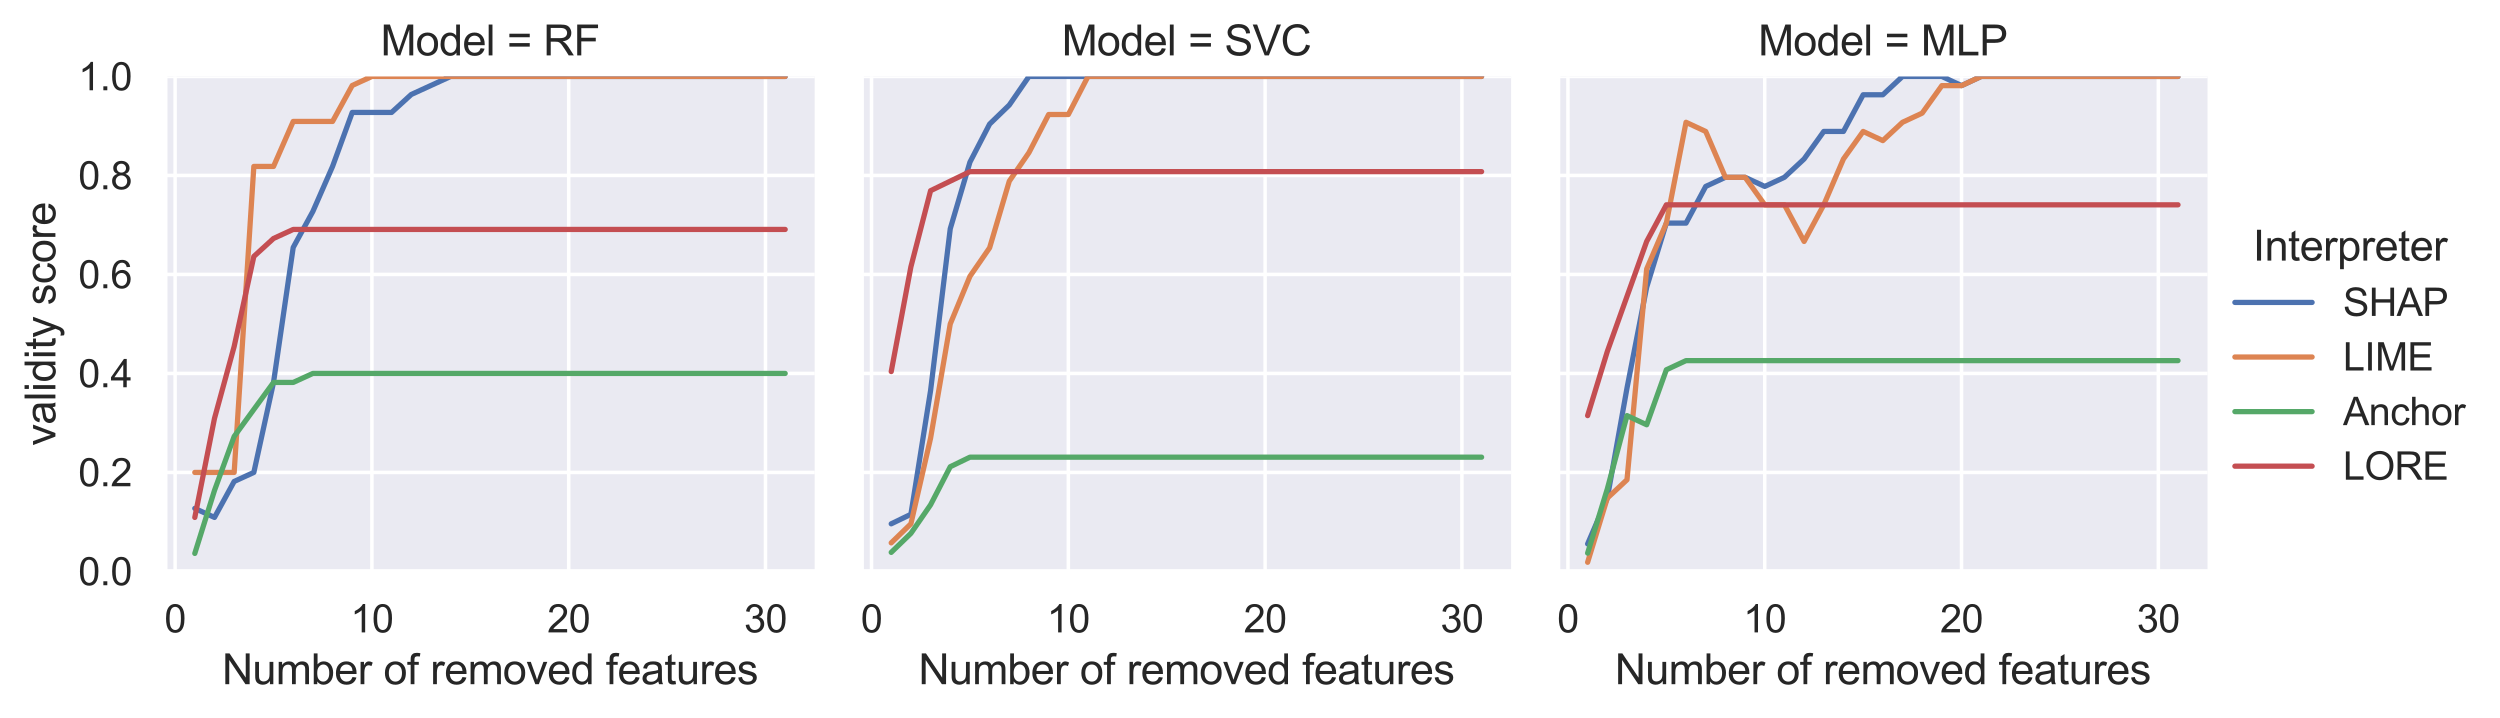 <?xml version="1.0" encoding="utf-8" standalone="no"?>
<!DOCTYPE svg PUBLIC "-//W3C//DTD SVG 1.1//EN"
  "http://www.w3.org/Graphics/SVG/1.1/DTD/svg11.dtd">
<svg xmlns:xlink="http://www.w3.org/1999/xlink" width="712.475pt" height="204.584pt" viewBox="0 0 712.475 204.584" xmlns="http://www.w3.org/2000/svg" version="1.1">
 <defs>
  <style type="text/css">*{stroke-linejoin: round; stroke-linecap: butt}</style>
 </defs>
 <g id="figure_1">
  <g id="patch_1">
   <path d="M 0 204.584 
L 712.475 204.584 
L 712.475 0 
L 0 0 
z
" style="fill: #ffffff"/>
  </g>
  <g id="axes_1">
   <g id="patch_2">
    <path d="M 47.105 162.849 
L 232.178 162.849 
L 232.178 21.789 
L 47.105 21.789 
z
" style="fill: #eaeaf2"/>
   </g>
   <g id="matplotlib.axis_1">
    <g id="xtick_1">
     <g id="line2d_1">
      <path d="M 49.909 162.849 
L 49.909 21.789 
" clip-path="url(#p0083d4c8ab)" style="fill: none; stroke: #ffffff; stroke-linecap: round"/>
     </g>
     <g id="text_1">
      <!-- 0 -->
      <g style="fill: #262626" transform="translate(46.851 180.223) scale(0.11 -0.11)">
       <defs>
        <path id="ArialMT-30" d="M 266 2259 
Q 266 3072 433 3567 
Q 600 4063 929 4331 
Q 1259 4600 1759 4600 
Q 2128 4600 2406 4451 
Q 2684 4303 2865 4023 
Q 3047 3744 3150 3342 
Q 3253 2941 3253 2259 
Q 3253 1453 3087 958 
Q 2922 463 2592 192 
Q 2263 -78 1759 -78 
Q 1097 -78 719 397 
Q 266 969 266 2259 
z
M 844 2259 
Q 844 1131 1108 757 
Q 1372 384 1759 384 
Q 2147 384 2411 759 
Q 2675 1134 2675 2259 
Q 2675 3391 2411 3762 
Q 2147 4134 1753 4134 
Q 1366 4134 1134 3806 
Q 844 3388 844 2259 
z
" transform="scale(0.016)"/>
       </defs>
       <use xlink:href="#ArialMT-30"/>
      </g>
     </g>
    </g>
    <g id="xtick_2">
     <g id="line2d_2">
      <path d="M 105.992 162.849 
L 105.992 21.789 
" clip-path="url(#p0083d4c8ab)" style="fill: none; stroke: #ffffff; stroke-linecap: round"/>
     </g>
     <g id="text_2">
      <!-- 10 -->
      <g style="fill: #262626" transform="translate(99.875 180.223) scale(0.11 -0.11)">
       <defs>
        <path id="ArialMT-31" d="M 2384 0 
L 1822 0 
L 1822 3584 
Q 1619 3391 1289 3197 
Q 959 3003 697 2906 
L 697 3450 
Q 1169 3672 1522 3987 
Q 1875 4303 2022 4600 
L 2384 4600 
L 2384 0 
z
" transform="scale(0.016)"/>
       </defs>
       <use xlink:href="#ArialMT-31"/>
       <use xlink:href="#ArialMT-30" x="55.615"/>
      </g>
     </g>
    </g>
    <g id="xtick_3">
     <g id="line2d_3">
      <path d="M 162.075 162.849 
L 162.075 21.789 
" clip-path="url(#p0083d4c8ab)" style="fill: none; stroke: #ffffff; stroke-linecap: round"/>
     </g>
     <g id="text_3">
      <!-- 20 -->
      <g style="fill: #262626" transform="translate(155.958 180.223) scale(0.11 -0.11)">
       <defs>
        <path id="ArialMT-32" d="M 3222 541 
L 3222 0 
L 194 0 
Q 188 203 259 391 
Q 375 700 629 1000 
Q 884 1300 1366 1694 
Q 2113 2306 2375 2664 
Q 2638 3022 2638 3341 
Q 2638 3675 2398 3904 
Q 2159 4134 1775 4134 
Q 1369 4134 1125 3890 
Q 881 3647 878 3216 
L 300 3275 
Q 359 3922 746 4261 
Q 1134 4600 1788 4600 
Q 2447 4600 2831 4234 
Q 3216 3869 3216 3328 
Q 3216 3053 3103 2787 
Q 2991 2522 2730 2228 
Q 2469 1934 1863 1422 
Q 1356 997 1212 845 
Q 1069 694 975 541 
L 3222 541 
z
" transform="scale(0.016)"/>
       </defs>
       <use xlink:href="#ArialMT-32"/>
       <use xlink:href="#ArialMT-30" x="55.615"/>
      </g>
     </g>
    </g>
    <g id="xtick_4">
     <g id="line2d_4">
      <path d="M 218.158 162.849 
L 218.158 21.789 
" clip-path="url(#p0083d4c8ab)" style="fill: none; stroke: #ffffff; stroke-linecap: round"/>
     </g>
     <g id="text_4">
      <!-- 30 -->
      <g style="fill: #262626" transform="translate(212.041 180.223) scale(0.11 -0.11)">
       <defs>
        <path id="ArialMT-33" d="M 269 1209 
L 831 1284 
Q 928 806 1161 595 
Q 1394 384 1728 384 
Q 2125 384 2398 659 
Q 2672 934 2672 1341 
Q 2672 1728 2419 1979 
Q 2166 2231 1775 2231 
Q 1616 2231 1378 2169 
L 1441 2663 
Q 1497 2656 1531 2656 
Q 1891 2656 2178 2843 
Q 2466 3031 2466 3422 
Q 2466 3731 2256 3934 
Q 2047 4138 1716 4138 
Q 1388 4138 1169 3931 
Q 950 3725 888 3313 
L 325 3413 
Q 428 3978 793 4289 
Q 1159 4600 1703 4600 
Q 2078 4600 2393 4439 
Q 2709 4278 2876 4000 
Q 3044 3722 3044 3409 
Q 3044 3113 2884 2869 
Q 2725 2625 2413 2481 
Q 2819 2388 3044 2092 
Q 3269 1797 3269 1353 
Q 3269 753 2831 336 
Q 2394 -81 1725 -81 
Q 1122 -81 723 278 
Q 325 638 269 1209 
z
" transform="scale(0.016)"/>
       </defs>
       <use xlink:href="#ArialMT-33"/>
       <use xlink:href="#ArialMT-30" x="55.615"/>
      </g>
     </g>
    </g>
    <g id="text_5">
     <!-- Number of removed features -->
     <g style="fill: #262626" transform="translate(63.279 194.999) scale(0.12 -0.12)">
      <defs>
       <path id="ArialMT-4e" d="M 488 0 
L 488 4581 
L 1109 4581 
L 3516 984 
L 3516 4581 
L 4097 4581 
L 4097 0 
L 3475 0 
L 1069 3600 
L 1069 0 
L 488 0 
z
" transform="scale(0.016)"/>
       <path id="ArialMT-75" d="M 2597 0 
L 2597 488 
Q 2209 -75 1544 -75 
Q 1250 -75 995 37 
Q 741 150 617 320 
Q 494 491 444 738 
Q 409 903 409 1263 
L 409 3319 
L 972 3319 
L 972 1478 
Q 972 1038 1006 884 
Q 1059 663 1231 536 
Q 1403 409 1656 409 
Q 1909 409 2131 539 
Q 2353 669 2445 892 
Q 2538 1116 2538 1541 
L 2538 3319 
L 3100 3319 
L 3100 0 
L 2597 0 
z
" transform="scale(0.016)"/>
       <path id="ArialMT-6d" d="M 422 0 
L 422 3319 
L 925 3319 
L 925 2853 
Q 1081 3097 1340 3245 
Q 1600 3394 1931 3394 
Q 2300 3394 2536 3241 
Q 2772 3088 2869 2813 
Q 3263 3394 3894 3394 
Q 4388 3394 4653 3120 
Q 4919 2847 4919 2278 
L 4919 0 
L 4359 0 
L 4359 2091 
Q 4359 2428 4304 2576 
Q 4250 2725 4106 2815 
Q 3963 2906 3769 2906 
Q 3419 2906 3187 2673 
Q 2956 2441 2956 1928 
L 2956 0 
L 2394 0 
L 2394 2156 
Q 2394 2531 2256 2718 
Q 2119 2906 1806 2906 
Q 1569 2906 1367 2781 
Q 1166 2656 1075 2415 
Q 984 2175 984 1722 
L 984 0 
L 422 0 
z
" transform="scale(0.016)"/>
       <path id="ArialMT-62" d="M 941 0 
L 419 0 
L 419 4581 
L 981 4581 
L 981 2947 
Q 1338 3394 1891 3394 
Q 2197 3394 2470 3270 
Q 2744 3147 2920 2923 
Q 3097 2700 3197 2384 
Q 3297 2069 3297 1709 
Q 3297 856 2875 390 
Q 2453 -75 1863 -75 
Q 1275 -75 941 416 
L 941 0 
z
M 934 1684 
Q 934 1088 1097 822 
Q 1363 388 1816 388 
Q 2184 388 2453 708 
Q 2722 1028 2722 1663 
Q 2722 2313 2464 2622 
Q 2206 2931 1841 2931 
Q 1472 2931 1203 2611 
Q 934 2291 934 1684 
z
" transform="scale(0.016)"/>
       <path id="ArialMT-65" d="M 2694 1069 
L 3275 997 
Q 3138 488 2766 206 
Q 2394 -75 1816 -75 
Q 1088 -75 661 373 
Q 234 822 234 1631 
Q 234 2469 665 2931 
Q 1097 3394 1784 3394 
Q 2450 3394 2872 2941 
Q 3294 2488 3294 1666 
Q 3294 1616 3291 1516 
L 816 1516 
Q 847 969 1125 678 
Q 1403 388 1819 388 
Q 2128 388 2347 550 
Q 2566 713 2694 1069 
z
M 847 1978 
L 2700 1978 
Q 2663 2397 2488 2606 
Q 2219 2931 1791 2931 
Q 1403 2931 1139 2672 
Q 875 2413 847 1978 
z
" transform="scale(0.016)"/>
       <path id="ArialMT-72" d="M 416 0 
L 416 3319 
L 922 3319 
L 922 2816 
Q 1116 3169 1280 3281 
Q 1444 3394 1641 3394 
Q 1925 3394 2219 3213 
L 2025 2691 
Q 1819 2813 1613 2813 
Q 1428 2813 1281 2702 
Q 1134 2591 1072 2394 
Q 978 2094 978 1738 
L 978 0 
L 416 0 
z
" transform="scale(0.016)"/>
       <path id="ArialMT-20" transform="scale(0.016)"/>
       <path id="ArialMT-6f" d="M 213 1659 
Q 213 2581 725 3025 
Q 1153 3394 1769 3394 
Q 2453 3394 2887 2945 
Q 3322 2497 3322 1706 
Q 3322 1066 3130 698 
Q 2938 331 2570 128 
Q 2203 -75 1769 -75 
Q 1072 -75 642 372 
Q 213 819 213 1659 
z
M 791 1659 
Q 791 1022 1069 705 
Q 1347 388 1769 388 
Q 2188 388 2466 706 
Q 2744 1025 2744 1678 
Q 2744 2294 2464 2611 
Q 2184 2928 1769 2928 
Q 1347 2928 1069 2612 
Q 791 2297 791 1659 
z
" transform="scale(0.016)"/>
       <path id="ArialMT-66" d="M 556 0 
L 556 2881 
L 59 2881 
L 59 3319 
L 556 3319 
L 556 3672 
Q 556 4006 616 4169 
Q 697 4388 901 4523 
Q 1106 4659 1475 4659 
Q 1713 4659 2000 4603 
L 1916 4113 
Q 1741 4144 1584 4144 
Q 1328 4144 1222 4034 
Q 1116 3925 1116 3625 
L 1116 3319 
L 1763 3319 
L 1763 2881 
L 1116 2881 
L 1116 0 
L 556 0 
z
" transform="scale(0.016)"/>
       <path id="ArialMT-76" d="M 1344 0 
L 81 3319 
L 675 3319 
L 1388 1331 
Q 1503 1009 1600 663 
Q 1675 925 1809 1294 
L 2547 3319 
L 3125 3319 
L 1869 0 
L 1344 0 
z
" transform="scale(0.016)"/>
       <path id="ArialMT-64" d="M 2575 0 
L 2575 419 
Q 2259 -75 1647 -75 
Q 1250 -75 917 144 
Q 584 363 401 755 
Q 219 1147 219 1656 
Q 219 2153 384 2558 
Q 550 2963 881 3178 
Q 1213 3394 1622 3394 
Q 1922 3394 2156 3267 
Q 2391 3141 2538 2938 
L 2538 4581 
L 3097 4581 
L 3097 0 
L 2575 0 
z
M 797 1656 
Q 797 1019 1065 703 
Q 1334 388 1700 388 
Q 2069 388 2326 689 
Q 2584 991 2584 1609 
Q 2584 2291 2321 2609 
Q 2059 2928 1675 2928 
Q 1300 2928 1048 2622 
Q 797 2316 797 1656 
z
" transform="scale(0.016)"/>
       <path id="ArialMT-61" d="M 2588 409 
Q 2275 144 1986 34 
Q 1697 -75 1366 -75 
Q 819 -75 525 192 
Q 231 459 231 875 
Q 231 1119 342 1320 
Q 453 1522 633 1644 
Q 813 1766 1038 1828 
Q 1203 1872 1538 1913 
Q 2219 1994 2541 2106 
Q 2544 2222 2544 2253 
Q 2544 2597 2384 2738 
Q 2169 2928 1744 2928 
Q 1347 2928 1158 2789 
Q 969 2650 878 2297 
L 328 2372 
Q 403 2725 575 2942 
Q 747 3159 1072 3276 
Q 1397 3394 1825 3394 
Q 2250 3394 2515 3294 
Q 2781 3194 2906 3042 
Q 3031 2891 3081 2659 
Q 3109 2516 3109 2141 
L 3109 1391 
Q 3109 606 3145 398 
Q 3181 191 3288 0 
L 2700 0 
Q 2613 175 2588 409 
z
M 2541 1666 
Q 2234 1541 1622 1453 
Q 1275 1403 1131 1340 
Q 988 1278 909 1158 
Q 831 1038 831 891 
Q 831 666 1001 516 
Q 1172 366 1500 366 
Q 1825 366 2078 508 
Q 2331 650 2450 897 
Q 2541 1088 2541 1459 
L 2541 1666 
z
" transform="scale(0.016)"/>
       <path id="ArialMT-74" d="M 1650 503 
L 1731 6 
Q 1494 -44 1306 -44 
Q 1000 -44 831 53 
Q 663 150 594 308 
Q 525 466 525 972 
L 525 2881 
L 113 2881 
L 113 3319 
L 525 3319 
L 525 4141 
L 1084 4478 
L 1084 3319 
L 1650 3319 
L 1650 2881 
L 1084 2881 
L 1084 941 
Q 1084 700 1114 631 
Q 1144 563 1211 522 
Q 1278 481 1403 481 
Q 1497 481 1650 503 
z
" transform="scale(0.016)"/>
       <path id="ArialMT-73" d="M 197 991 
L 753 1078 
Q 800 744 1014 566 
Q 1228 388 1613 388 
Q 2000 388 2187 545 
Q 2375 703 2375 916 
Q 2375 1106 2209 1216 
Q 2094 1291 1634 1406 
Q 1016 1563 777 1677 
Q 538 1791 414 1992 
Q 291 2194 291 2438 
Q 291 2659 392 2848 
Q 494 3038 669 3163 
Q 800 3259 1026 3326 
Q 1253 3394 1513 3394 
Q 1903 3394 2198 3281 
Q 2494 3169 2634 2976 
Q 2775 2784 2828 2463 
L 2278 2388 
Q 2241 2644 2061 2787 
Q 1881 2931 1553 2931 
Q 1166 2931 1000 2803 
Q 834 2675 834 2503 
Q 834 2394 903 2306 
Q 972 2216 1119 2156 
Q 1203 2125 1616 2013 
Q 2213 1853 2448 1751 
Q 2684 1650 2818 1456 
Q 2953 1263 2953 975 
Q 2953 694 2789 445 
Q 2625 197 2315 61 
Q 2006 -75 1616 -75 
Q 969 -75 630 194 
Q 291 463 197 991 
z
" transform="scale(0.016)"/>
      </defs>
      <use xlink:href="#ArialMT-4e"/>
      <use xlink:href="#ArialMT-75" x="72.217"/>
      <use xlink:href="#ArialMT-6d" x="127.832"/>
      <use xlink:href="#ArialMT-62" x="211.133"/>
      <use xlink:href="#ArialMT-65" x="266.748"/>
      <use xlink:href="#ArialMT-72" x="322.363"/>
      <use xlink:href="#ArialMT-20" x="355.664"/>
      <use xlink:href="#ArialMT-6f" x="383.447"/>
      <use xlink:href="#ArialMT-66" x="439.062"/>
      <use xlink:href="#ArialMT-20" x="466.846"/>
      <use xlink:href="#ArialMT-72" x="494.629"/>
      <use xlink:href="#ArialMT-65" x="527.93"/>
      <use xlink:href="#ArialMT-6d" x="583.545"/>
      <use xlink:href="#ArialMT-6f" x="666.846"/>
      <use xlink:href="#ArialMT-76" x="722.461"/>
      <use xlink:href="#ArialMT-65" x="772.461"/>
      <use xlink:href="#ArialMT-64" x="828.076"/>
      <use xlink:href="#ArialMT-20" x="883.691"/>
      <use xlink:href="#ArialMT-66" x="911.475"/>
      <use xlink:href="#ArialMT-65" x="939.258"/>
      <use xlink:href="#ArialMT-61" x="994.873"/>
      <use xlink:href="#ArialMT-74" x="1050.488"/>
      <use xlink:href="#ArialMT-75" x="1078.271"/>
      <use xlink:href="#ArialMT-72" x="1133.887"/>
      <use xlink:href="#ArialMT-65" x="1167.188"/>
      <use xlink:href="#ArialMT-73" x="1222.803"/>
     </g>
    </g>
   </g>
   <g id="matplotlib.axis_2">
    <g id="ytick_1">
     <g id="line2d_5">
      <path d="M 47.105 162.849 
L 232.178 162.849 
" clip-path="url(#p0083d4c8ab)" style="fill: none; stroke: #ffffff; stroke-linecap: round"/>
     </g>
     <g id="text_6">
      <!-- 0.0 -->
      <g style="fill: #262626" transform="translate(22.315 166.786) scale(0.11 -0.11)">
       <defs>
        <path id="ArialMT-2e" d="M 581 0 
L 581 641 
L 1222 641 
L 1222 0 
L 581 0 
z
" transform="scale(0.016)"/>
       </defs>
       <use xlink:href="#ArialMT-30"/>
       <use xlink:href="#ArialMT-2e" x="55.615"/>
       <use xlink:href="#ArialMT-30" x="83.398"/>
      </g>
     </g>
    </g>
    <g id="ytick_2">
     <g id="line2d_6">
      <path d="M 47.105 134.637 
L 232.178 134.637 
" clip-path="url(#p0083d4c8ab)" style="fill: none; stroke: #ffffff; stroke-linecap: round"/>
     </g>
     <g id="text_7">
      <!-- 0.2 -->
      <g style="fill: #262626" transform="translate(22.315 138.574) scale(0.11 -0.11)">
       <use xlink:href="#ArialMT-30"/>
       <use xlink:href="#ArialMT-2e" x="55.615"/>
       <use xlink:href="#ArialMT-32" x="83.398"/>
      </g>
     </g>
    </g>
    <g id="ytick_3">
     <g id="line2d_7">
      <path d="M 47.105 106.425 
L 232.178 106.425 
" clip-path="url(#p0083d4c8ab)" style="fill: none; stroke: #ffffff; stroke-linecap: round"/>
     </g>
     <g id="text_8">
      <!-- 0.4 -->
      <g style="fill: #262626" transform="translate(22.315 110.362) scale(0.11 -0.11)">
       <defs>
        <path id="ArialMT-34" d="M 2069 0 
L 2069 1097 
L 81 1097 
L 81 1613 
L 2172 4581 
L 2631 4581 
L 2631 1613 
L 3250 1613 
L 3250 1097 
L 2631 1097 
L 2631 0 
L 2069 0 
z
M 2069 1613 
L 2069 3678 
L 634 1613 
L 2069 1613 
z
" transform="scale(0.016)"/>
       </defs>
       <use xlink:href="#ArialMT-30"/>
       <use xlink:href="#ArialMT-2e" x="55.615"/>
       <use xlink:href="#ArialMT-34" x="83.398"/>
      </g>
     </g>
    </g>
    <g id="ytick_4">
     <g id="line2d_8">
      <path d="M 47.105 78.213 
L 232.178 78.213 
" clip-path="url(#p0083d4c8ab)" style="fill: none; stroke: #ffffff; stroke-linecap: round"/>
     </g>
     <g id="text_9">
      <!-- 0.6 -->
      <g style="fill: #262626" transform="translate(22.315 82.15) scale(0.11 -0.11)">
       <defs>
        <path id="ArialMT-36" d="M 3184 3459 
L 2625 3416 
Q 2550 3747 2413 3897 
Q 2184 4138 1850 4138 
Q 1581 4138 1378 3988 
Q 1113 3794 959 3422 
Q 806 3050 800 2363 
Q 1003 2672 1297 2822 
Q 1591 2972 1913 2972 
Q 2475 2972 2870 2558 
Q 3266 2144 3266 1488 
Q 3266 1056 3080 686 
Q 2894 316 2569 119 
Q 2244 -78 1831 -78 
Q 1128 -78 684 439 
Q 241 956 241 2144 
Q 241 3472 731 4075 
Q 1159 4600 1884 4600 
Q 2425 4600 2770 4297 
Q 3116 3994 3184 3459 
z
M 888 1484 
Q 888 1194 1011 928 
Q 1134 663 1356 523 
Q 1578 384 1822 384 
Q 2178 384 2434 671 
Q 2691 959 2691 1453 
Q 2691 1928 2437 2201 
Q 2184 2475 1800 2475 
Q 1419 2475 1153 2201 
Q 888 1928 888 1484 
z
" transform="scale(0.016)"/>
       </defs>
       <use xlink:href="#ArialMT-30"/>
       <use xlink:href="#ArialMT-2e" x="55.615"/>
       <use xlink:href="#ArialMT-36" x="83.398"/>
      </g>
     </g>
    </g>
    <g id="ytick_5">
     <g id="line2d_9">
      <path d="M 47.105 50.001 
L 232.178 50.001 
" clip-path="url(#p0083d4c8ab)" style="fill: none; stroke: #ffffff; stroke-linecap: round"/>
     </g>
     <g id="text_10">
      <!-- 0.8 -->
      <g style="fill: #262626" transform="translate(22.315 53.938) scale(0.11 -0.11)">
       <defs>
        <path id="ArialMT-38" d="M 1131 2484 
Q 781 2613 612 2850 
Q 444 3088 444 3419 
Q 444 3919 803 4259 
Q 1163 4600 1759 4600 
Q 2359 4600 2725 4251 
Q 3091 3903 3091 3403 
Q 3091 3084 2923 2848 
Q 2756 2613 2416 2484 
Q 2838 2347 3058 2040 
Q 3278 1734 3278 1309 
Q 3278 722 2862 322 
Q 2447 -78 1769 -78 
Q 1091 -78 675 323 
Q 259 725 259 1325 
Q 259 1772 486 2073 
Q 713 2375 1131 2484 
z
M 1019 3438 
Q 1019 3113 1228 2906 
Q 1438 2700 1772 2700 
Q 2097 2700 2305 2904 
Q 2513 3109 2513 3406 
Q 2513 3716 2298 3927 
Q 2084 4138 1766 4138 
Q 1444 4138 1231 3931 
Q 1019 3725 1019 3438 
z
M 838 1322 
Q 838 1081 952 856 
Q 1066 631 1291 507 
Q 1516 384 1775 384 
Q 2178 384 2440 643 
Q 2703 903 2703 1303 
Q 2703 1709 2433 1975 
Q 2163 2241 1756 2241 
Q 1359 2241 1098 1978 
Q 838 1716 838 1322 
z
" transform="scale(0.016)"/>
       </defs>
       <use xlink:href="#ArialMT-30"/>
       <use xlink:href="#ArialMT-2e" x="55.615"/>
       <use xlink:href="#ArialMT-38" x="83.398"/>
      </g>
     </g>
    </g>
    <g id="ytick_6">
     <g id="line2d_10">
      <path d="M 47.105 21.789 
L 232.178 21.789 
" clip-path="url(#p0083d4c8ab)" style="fill: none; stroke: #ffffff; stroke-linecap: round"/>
     </g>
     <g id="text_11">
      <!-- 1.0 -->
      <g style="fill: #262626" transform="translate(22.315 25.726) scale(0.11 -0.11)">
       <use xlink:href="#ArialMT-31"/>
       <use xlink:href="#ArialMT-2e" x="55.615"/>
       <use xlink:href="#ArialMT-30" x="83.398"/>
      </g>
     </g>
    </g>
    <g id="text_12">
     <!-- validity score -->
     <g style="fill: #262626" transform="translate(15.789 126.997) rotate(-90) scale(0.12 -0.12)">
      <defs>
       <path id="ArialMT-6c" d="M 409 0 
L 409 4581 
L 972 4581 
L 972 0 
L 409 0 
z
" transform="scale(0.016)"/>
       <path id="ArialMT-69" d="M 425 3934 
L 425 4581 
L 988 4581 
L 988 3934 
L 425 3934 
z
M 425 0 
L 425 3319 
L 988 3319 
L 988 0 
L 425 0 
z
" transform="scale(0.016)"/>
       <path id="ArialMT-79" d="M 397 -1278 
L 334 -750 
Q 519 -800 656 -800 
Q 844 -800 956 -737 
Q 1069 -675 1141 -563 
Q 1194 -478 1313 -144 
Q 1328 -97 1363 -6 
L 103 3319 
L 709 3319 
L 1400 1397 
Q 1534 1031 1641 628 
Q 1738 1016 1872 1384 
L 2581 3319 
L 3144 3319 
L 1881 -56 
Q 1678 -603 1566 -809 
Q 1416 -1088 1222 -1217 
Q 1028 -1347 759 -1347 
Q 597 -1347 397 -1278 
z
" transform="scale(0.016)"/>
       <path id="ArialMT-63" d="M 2588 1216 
L 3141 1144 
Q 3050 572 2676 248 
Q 2303 -75 1759 -75 
Q 1078 -75 664 370 
Q 250 816 250 1647 
Q 250 2184 428 2587 
Q 606 2991 970 3192 
Q 1334 3394 1763 3394 
Q 2303 3394 2647 3120 
Q 2991 2847 3088 2344 
L 2541 2259 
Q 2463 2594 2264 2762 
Q 2066 2931 1784 2931 
Q 1359 2931 1093 2626 
Q 828 2322 828 1663 
Q 828 994 1084 691 
Q 1341 388 1753 388 
Q 2084 388 2306 591 
Q 2528 794 2588 1216 
z
" transform="scale(0.016)"/>
      </defs>
      <use xlink:href="#ArialMT-76"/>
      <use xlink:href="#ArialMT-61" x="50"/>
      <use xlink:href="#ArialMT-6c" x="105.615"/>
      <use xlink:href="#ArialMT-69" x="127.832"/>
      <use xlink:href="#ArialMT-64" x="150.049"/>
      <use xlink:href="#ArialMT-69" x="205.664"/>
      <use xlink:href="#ArialMT-74" x="227.881"/>
      <use xlink:href="#ArialMT-79" x="255.664"/>
      <use xlink:href="#ArialMT-20" x="305.664"/>
      <use xlink:href="#ArialMT-73" x="333.447"/>
      <use xlink:href="#ArialMT-63" x="383.447"/>
      <use xlink:href="#ArialMT-6f" x="433.447"/>
      <use xlink:href="#ArialMT-72" x="489.062"/>
      <use xlink:href="#ArialMT-65" x="522.363"/>
     </g>
    </g>
   </g>
   <g id="PolyCollection_1"/>
   <g id="PolyCollection_2"/>
   <g id="PolyCollection_3"/>
   <g id="PolyCollection_4"/>
   <g id="line2d_11">
    <path d="M 55.517 144.892 
L 61.126 147.46 
L 66.734 137.205 
L 72.342 134.637 
L 77.951 108.993 
L 83.559 70.526 
L 89.167 60.256 
L 94.775 47.434 
L 100.384 32.044 
L 105.992 32.044 
L 111.6 32.044 
L 117.208 26.924 
L 122.817 24.357 
L 128.425 21.789 
L 134.033 21.789 
L 139.642 21.789 
L 145.25 21.789 
L 150.858 21.789 
L 156.466 21.789 
L 162.075 21.789 
L 167.683 21.789 
L 173.291 21.789 
L 178.9 21.789 
L 184.508 21.789 
L 190.116 21.789 
L 195.724 21.789 
L 201.333 21.789 
L 206.941 21.789 
L 212.549 21.789 
L 218.158 21.789 
L 223.766 21.789 
" clip-path="url(#p0083d4c8ab)" style="fill: none; stroke: #4c72b0; stroke-width: 1.5; stroke-linecap: round"/>
   </g>
   <g id="line2d_12">
    <path d="M 55.517 134.637 
L 61.126 134.637 
L 66.734 134.637 
L 72.342 47.434 
L 77.951 47.434 
L 83.559 34.612 
L 89.167 34.612 
L 94.775 34.612 
L 100.384 24.357 
L 105.992 21.789 
L 111.6 21.789 
L 117.208 21.789 
L 122.817 21.789 
L 128.425 21.789 
L 134.033 21.789 
L 139.642 21.789 
L 145.25 21.789 
L 150.858 21.789 
L 156.466 21.789 
L 162.075 21.789 
L 167.683 21.789 
L 173.291 21.789 
L 178.9 21.789 
L 184.508 21.789 
L 190.116 21.789 
L 195.724 21.789 
L 201.333 21.789 
L 206.941 21.789 
L 212.549 21.789 
L 218.158 21.789 
L 223.766 21.789 
" clip-path="url(#p0083d4c8ab)" style="fill: none; stroke: #dd8452; stroke-width: 1.5; stroke-linecap: round"/>
   </g>
   <g id="line2d_13">
    <path d="M 55.517 157.715 
L 61.126 139.772 
L 66.734 124.382 
L 72.342 116.68 
L 77.951 108.993 
L 83.559 108.993 
L 89.167 106.425 
L 94.775 106.425 
L 100.384 106.425 
L 105.992 106.425 
L 111.6 106.425 
L 117.208 106.425 
L 122.817 106.425 
L 128.425 106.425 
L 134.033 106.425 
L 139.642 106.425 
L 145.25 106.425 
L 150.858 106.425 
L 156.466 106.425 
L 162.075 106.425 
L 167.683 106.425 
L 173.291 106.425 
L 178.9 106.425 
L 184.508 106.425 
L 190.116 106.425 
L 195.724 106.425 
L 201.333 106.425 
L 206.941 106.425 
L 212.549 106.425 
L 218.158 106.425 
L 223.766 106.425 
" clip-path="url(#p0083d4c8ab)" style="fill: none; stroke: #55a868; stroke-width: 1.5; stroke-linecap: round"/>
   </g>
   <g id="line2d_14">
    <path d="M 55.517 147.46 
L 61.126 119.248 
L 66.734 98.738 
L 72.342 73.079 
L 77.951 67.958 
L 83.559 65.391 
L 89.167 65.391 
L 94.775 65.391 
L 100.384 65.391 
L 105.992 65.391 
L 111.6 65.391 
L 117.208 65.391 
L 122.817 65.391 
L 128.425 65.391 
L 134.033 65.391 
L 139.642 65.391 
L 145.25 65.391 
L 150.858 65.391 
L 156.466 65.391 
L 162.075 65.391 
L 167.683 65.391 
L 173.291 65.391 
L 178.9 65.391 
L 184.508 65.391 
L 190.116 65.391 
L 195.724 65.391 
L 201.333 65.391 
L 206.941 65.391 
L 212.549 65.391 
L 218.158 65.391 
L 223.766 65.391 
" clip-path="url(#p0083d4c8ab)" style="fill: none; stroke: #c44e52; stroke-width: 1.5; stroke-linecap: round"/>
   </g>
   <g id="patch_3">
    <path d="M 47.105 162.849 
L 47.105 21.789 
" style="fill: none; stroke: #ffffff; stroke-width: 1.25; stroke-linejoin: miter; stroke-linecap: square"/>
   </g>
   <g id="patch_4">
    <path d="M 47.105 162.849 
L 232.178 162.849 
" style="fill: none; stroke: #ffffff; stroke-width: 1.25; stroke-linejoin: miter; stroke-linecap: square"/>
   </g>
   <g id="text_13">
    <!-- Model = RF -->
    <g style="fill: #262626" transform="translate(108.465 15.789) scale(0.12 -0.12)">
     <defs>
      <path id="ArialMT-4d" d="M 475 0 
L 475 4581 
L 1388 4581 
L 2472 1338 
Q 2622 884 2691 659 
Q 2769 909 2934 1394 
L 4031 4581 
L 4847 4581 
L 4847 0 
L 4263 0 
L 4263 3834 
L 2931 0 
L 2384 0 
L 1059 3900 
L 1059 0 
L 475 0 
z
" transform="scale(0.016)"/>
      <path id="ArialMT-3d" d="M 3381 2694 
L 356 2694 
L 356 3219 
L 3381 3219 
L 3381 2694 
z
M 3381 1303 
L 356 1303 
L 356 1828 
L 3381 1828 
L 3381 1303 
z
" transform="scale(0.016)"/>
      <path id="ArialMT-52" d="M 503 0 
L 503 4581 
L 2534 4581 
Q 3147 4581 3465 4457 
Q 3784 4334 3975 4021 
Q 4166 3709 4166 3331 
Q 4166 2844 3850 2509 
Q 3534 2175 2875 2084 
Q 3116 1969 3241 1856 
Q 3506 1613 3744 1247 
L 4541 0 
L 3778 0 
L 3172 953 
Q 2906 1366 2734 1584 
Q 2563 1803 2427 1890 
Q 2291 1978 2150 2013 
Q 2047 2034 1813 2034 
L 1109 2034 
L 1109 0 
L 503 0 
z
M 1109 2559 
L 2413 2559 
Q 2828 2559 3062 2645 
Q 3297 2731 3419 2920 
Q 3541 3109 3541 3331 
Q 3541 3656 3305 3865 
Q 3069 4075 2559 4075 
L 1109 4075 
L 1109 2559 
z
" transform="scale(0.016)"/>
      <path id="ArialMT-46" d="M 525 0 
L 525 4581 
L 3616 4581 
L 3616 4041 
L 1131 4041 
L 1131 2622 
L 3281 2622 
L 3281 2081 
L 1131 2081 
L 1131 0 
L 525 0 
z
" transform="scale(0.016)"/>
     </defs>
     <use xlink:href="#ArialMT-4d"/>
     <use xlink:href="#ArialMT-6f" x="83.301"/>
     <use xlink:href="#ArialMT-64" x="138.916"/>
     <use xlink:href="#ArialMT-65" x="194.531"/>
     <use xlink:href="#ArialMT-6c" x="250.146"/>
     <use xlink:href="#ArialMT-20" x="272.363"/>
     <use xlink:href="#ArialMT-3d" x="300.146"/>
     <use xlink:href="#ArialMT-20" x="358.545"/>
     <use xlink:href="#ArialMT-52" x="386.328"/>
     <use xlink:href="#ArialMT-46" x="458.545"/>
    </g>
   </g>
  </g>
  <g id="axes_2">
   <g id="patch_5">
    <path d="M 245.576 162.849 
L 430.649 162.849 
L 430.649 21.789 
L 245.576 21.789 
z
" style="fill: #eaeaf2"/>
   </g>
   <g id="matplotlib.axis_3">
    <g id="xtick_5">
     <g id="line2d_15">
      <path d="M 248.38 162.849 
L 248.38 21.789 
" clip-path="url(#pc2050cfdbc)" style="fill: none; stroke: #ffffff; stroke-linecap: round"/>
     </g>
     <g id="text_14">
      <!-- 0 -->
      <g style="fill: #262626" transform="translate(245.322 180.223) scale(0.11 -0.11)">
       <use xlink:href="#ArialMT-30"/>
      </g>
     </g>
    </g>
    <g id="xtick_6">
     <g id="line2d_16">
      <path d="M 304.463 162.849 
L 304.463 21.789 
" clip-path="url(#pc2050cfdbc)" style="fill: none; stroke: #ffffff; stroke-linecap: round"/>
     </g>
     <g id="text_15">
      <!-- 10 -->
      <g style="fill: #262626" transform="translate(298.346 180.223) scale(0.11 -0.11)">
       <use xlink:href="#ArialMT-31"/>
       <use xlink:href="#ArialMT-30" x="55.615"/>
      </g>
     </g>
    </g>
    <g id="xtick_7">
     <g id="line2d_17">
      <path d="M 360.546 162.849 
L 360.546 21.789 
" clip-path="url(#pc2050cfdbc)" style="fill: none; stroke: #ffffff; stroke-linecap: round"/>
     </g>
     <g id="text_16">
      <!-- 20 -->
      <g style="fill: #262626" transform="translate(354.429 180.223) scale(0.11 -0.11)">
       <use xlink:href="#ArialMT-32"/>
       <use xlink:href="#ArialMT-30" x="55.615"/>
      </g>
     </g>
    </g>
    <g id="xtick_8">
     <g id="line2d_18">
      <path d="M 416.629 162.849 
L 416.629 21.789 
" clip-path="url(#pc2050cfdbc)" style="fill: none; stroke: #ffffff; stroke-linecap: round"/>
     </g>
     <g id="text_17">
      <!-- 30 -->
      <g style="fill: #262626" transform="translate(410.512 180.223) scale(0.11 -0.11)">
       <use xlink:href="#ArialMT-33"/>
       <use xlink:href="#ArialMT-30" x="55.615"/>
      </g>
     </g>
    </g>
    <g id="text_18">
     <!-- Number of removed features -->
     <g style="fill: #262626" transform="translate(261.751 194.999) scale(0.12 -0.12)">
      <use xlink:href="#ArialMT-4e"/>
      <use xlink:href="#ArialMT-75" x="72.217"/>
      <use xlink:href="#ArialMT-6d" x="127.832"/>
      <use xlink:href="#ArialMT-62" x="211.133"/>
      <use xlink:href="#ArialMT-65" x="266.748"/>
      <use xlink:href="#ArialMT-72" x="322.363"/>
      <use xlink:href="#ArialMT-20" x="355.664"/>
      <use xlink:href="#ArialMT-6f" x="383.447"/>
      <use xlink:href="#ArialMT-66" x="439.062"/>
      <use xlink:href="#ArialMT-20" x="466.846"/>
      <use xlink:href="#ArialMT-72" x="494.629"/>
      <use xlink:href="#ArialMT-65" x="527.93"/>
      <use xlink:href="#ArialMT-6d" x="583.545"/>
      <use xlink:href="#ArialMT-6f" x="666.846"/>
      <use xlink:href="#ArialMT-76" x="722.461"/>
      <use xlink:href="#ArialMT-65" x="772.461"/>
      <use xlink:href="#ArialMT-64" x="828.076"/>
      <use xlink:href="#ArialMT-20" x="883.691"/>
      <use xlink:href="#ArialMT-66" x="911.475"/>
      <use xlink:href="#ArialMT-65" x="939.258"/>
      <use xlink:href="#ArialMT-61" x="994.873"/>
      <use xlink:href="#ArialMT-74" x="1050.488"/>
      <use xlink:href="#ArialMT-75" x="1078.271"/>
      <use xlink:href="#ArialMT-72" x="1133.887"/>
      <use xlink:href="#ArialMT-65" x="1167.188"/>
      <use xlink:href="#ArialMT-73" x="1222.803"/>
     </g>
    </g>
   </g>
   <g id="matplotlib.axis_4">
    <g id="ytick_7">
     <g id="line2d_19">
      <path d="M 245.576 162.849 
L 430.649 162.849 
" clip-path="url(#pc2050cfdbc)" style="fill: none; stroke: #ffffff; stroke-linecap: round"/>
     </g>
    </g>
    <g id="ytick_8">
     <g id="line2d_20">
      <path d="M 245.576 134.637 
L 430.649 134.637 
" clip-path="url(#pc2050cfdbc)" style="fill: none; stroke: #ffffff; stroke-linecap: round"/>
     </g>
    </g>
    <g id="ytick_9">
     <g id="line2d_21">
      <path d="M 245.576 106.425 
L 430.649 106.425 
" clip-path="url(#pc2050cfdbc)" style="fill: none; stroke: #ffffff; stroke-linecap: round"/>
     </g>
    </g>
    <g id="ytick_10">
     <g id="line2d_22">
      <path d="M 245.576 78.213 
L 430.649 78.213 
" clip-path="url(#pc2050cfdbc)" style="fill: none; stroke: #ffffff; stroke-linecap: round"/>
     </g>
    </g>
    <g id="ytick_11">
     <g id="line2d_23">
      <path d="M 245.576 50.001 
L 430.649 50.001 
" clip-path="url(#pc2050cfdbc)" style="fill: none; stroke: #ffffff; stroke-linecap: round"/>
     </g>
    </g>
    <g id="ytick_12">
     <g id="line2d_24">
      <path d="M 245.576 21.789 
L 430.649 21.789 
" clip-path="url(#pc2050cfdbc)" style="fill: none; stroke: #ffffff; stroke-linecap: round"/>
     </g>
    </g>
   </g>
   <g id="PolyCollection_5"/>
   <g id="PolyCollection_6"/>
   <g id="PolyCollection_7"/>
   <g id="PolyCollection_8"/>
   <g id="line2d_25">
    <path d="M 253.989 149.279 
L 259.597 146.571 
L 265.205 111.306 
L 270.813 65.194 
L 276.422 46.207 
L 282.03 35.359 
L 287.638 29.929 
L 293.247 21.789 
L 298.855 21.789 
L 304.463 21.789 
L 310.071 21.789 
L 315.68 21.789 
L 321.288 21.789 
L 326.896 21.789 
L 332.504 21.789 
L 338.113 21.789 
L 343.721 21.789 
L 349.329 21.789 
L 354.938 21.789 
L 360.546 21.789 
L 366.154 21.789 
L 371.762 21.789 
L 377.371 21.789 
L 382.979 21.789 
L 388.587 21.789 
L 394.196 21.789 
L 399.804 21.789 
L 405.412 21.789 
L 411.02 21.789 
L 416.629 21.789 
L 422.237 21.789 
" clip-path="url(#pc2050cfdbc)" style="fill: none; stroke: #4c72b0; stroke-width: 1.5; stroke-linecap: round"/>
   </g>
   <g id="line2d_26">
    <path d="M 253.989 154.71 
L 259.597 149.279 
L 265.205 124.876 
L 270.813 92.319 
L 276.422 78.749 
L 282.03 70.624 
L 287.638 51.624 
L 293.247 43.484 
L 298.855 32.637 
L 304.463 32.637 
L 310.071 21.789 
L 315.68 21.789 
L 321.288 21.789 
L 326.896 21.789 
L 332.504 21.789 
L 338.113 21.789 
L 343.721 21.789 
L 349.329 21.789 
L 354.938 21.789 
L 360.546 21.789 
L 366.154 21.789 
L 371.762 21.789 
L 377.371 21.789 
L 382.979 21.789 
L 388.587 21.789 
L 394.196 21.789 
L 399.804 21.789 
L 405.412 21.789 
L 411.02 21.789 
L 416.629 21.789 
L 422.237 21.789 
" clip-path="url(#pc2050cfdbc)" style="fill: none; stroke: #dd8452; stroke-width: 1.5; stroke-linecap: round"/>
   </g>
   <g id="line2d_27">
    <path d="M 253.989 157.419 
L 259.597 152.002 
L 265.205 143.863 
L 270.813 133.015 
L 276.422 130.293 
L 282.03 130.293 
L 287.638 130.293 
L 293.247 130.293 
L 298.855 130.293 
L 304.463 130.293 
L 310.071 130.293 
L 315.68 130.293 
L 321.288 130.293 
L 326.896 130.293 
L 332.504 130.293 
L 338.113 130.293 
L 343.721 130.293 
L 349.329 130.293 
L 354.938 130.293 
L 360.546 130.293 
L 366.154 130.293 
L 371.762 130.293 
L 377.371 130.293 
L 382.979 130.293 
L 388.587 130.293 
L 394.196 130.293 
L 399.804 130.293 
L 405.412 130.293 
L 411.02 130.293 
L 416.629 130.293 
L 422.237 130.293 
" clip-path="url(#pc2050cfdbc)" style="fill: none; stroke: #55a868; stroke-width: 1.5; stroke-linecap: round"/>
   </g>
   <g id="line2d_28">
    <path d="M 253.989 105.889 
L 259.597 76.041 
L 265.205 54.346 
L 270.813 51.624 
L 276.422 48.915 
L 282.03 48.915 
L 287.638 48.915 
L 293.247 48.915 
L 298.855 48.915 
L 304.463 48.915 
L 310.071 48.915 
L 315.68 48.915 
L 321.288 48.915 
L 326.896 48.915 
L 332.504 48.915 
L 338.113 48.915 
L 343.721 48.915 
L 349.329 48.915 
L 354.938 48.915 
L 360.546 48.915 
L 366.154 48.915 
L 371.762 48.915 
L 377.371 48.915 
L 382.979 48.915 
L 388.587 48.915 
L 394.196 48.915 
L 399.804 48.915 
L 405.412 48.915 
L 411.02 48.915 
L 416.629 48.915 
L 422.237 48.915 
" clip-path="url(#pc2050cfdbc)" style="fill: none; stroke: #c44e52; stroke-width: 1.5; stroke-linecap: round"/>
   </g>
   <g id="patch_6">
    <path d="M 245.576 162.849 
L 245.576 21.789 
" style="fill: none; stroke: #ffffff; stroke-width: 1.25; stroke-linejoin: miter; stroke-linecap: square"/>
   </g>
   <g id="patch_7">
    <path d="M 245.576 162.849 
L 430.649 162.849 
" style="fill: none; stroke: #ffffff; stroke-width: 1.25; stroke-linejoin: miter; stroke-linecap: square"/>
   </g>
   <g id="text_19">
    <!-- Model = SVC -->
    <g style="fill: #262626" transform="translate(302.597 15.789) scale(0.12 -0.12)">
     <defs>
      <path id="ArialMT-53" d="M 288 1472 
L 859 1522 
Q 900 1178 1048 958 
Q 1197 738 1509 602 
Q 1822 466 2213 466 
Q 2559 466 2825 569 
Q 3091 672 3220 851 
Q 3350 1031 3350 1244 
Q 3350 1459 3225 1620 
Q 3100 1781 2813 1891 
Q 2628 1963 1997 2114 
Q 1366 2266 1113 2400 
Q 784 2572 623 2826 
Q 463 3081 463 3397 
Q 463 3744 659 4045 
Q 856 4347 1234 4503 
Q 1613 4659 2075 4659 
Q 2584 4659 2973 4495 
Q 3363 4331 3572 4012 
Q 3781 3694 3797 3291 
L 3216 3247 
Q 3169 3681 2898 3903 
Q 2628 4125 2100 4125 
Q 1550 4125 1298 3923 
Q 1047 3722 1047 3438 
Q 1047 3191 1225 3031 
Q 1400 2872 2139 2705 
Q 2878 2538 3153 2413 
Q 3553 2228 3743 1945 
Q 3934 1663 3934 1294 
Q 3934 928 3725 604 
Q 3516 281 3123 101 
Q 2731 -78 2241 -78 
Q 1619 -78 1198 103 
Q 778 284 539 648 
Q 300 1013 288 1472 
z
" transform="scale(0.016)"/>
      <path id="ArialMT-56" d="M 1803 0 
L 28 4581 
L 684 4581 
L 1875 1253 
Q 2019 853 2116 503 
Q 2222 878 2363 1253 
L 3600 4581 
L 4219 4581 
L 2425 0 
L 1803 0 
z
" transform="scale(0.016)"/>
      <path id="ArialMT-43" d="M 3763 1606 
L 4369 1453 
Q 4178 706 3683 314 
Q 3188 -78 2472 -78 
Q 1731 -78 1267 223 
Q 803 525 561 1097 
Q 319 1669 319 2325 
Q 319 3041 592 3573 
Q 866 4106 1370 4382 
Q 1875 4659 2481 4659 
Q 3169 4659 3637 4309 
Q 4106 3959 4291 3325 
L 3694 3184 
Q 3534 3684 3231 3912 
Q 2928 4141 2469 4141 
Q 1941 4141 1586 3887 
Q 1231 3634 1087 3207 
Q 944 2781 944 2328 
Q 944 1744 1114 1308 
Q 1284 872 1643 656 
Q 2003 441 2422 441 
Q 2931 441 3284 734 
Q 3638 1028 3763 1606 
z
" transform="scale(0.016)"/>
     </defs>
     <use xlink:href="#ArialMT-4d"/>
     <use xlink:href="#ArialMT-6f" x="83.301"/>
     <use xlink:href="#ArialMT-64" x="138.916"/>
     <use xlink:href="#ArialMT-65" x="194.531"/>
     <use xlink:href="#ArialMT-6c" x="250.146"/>
     <use xlink:href="#ArialMT-20" x="272.363"/>
     <use xlink:href="#ArialMT-3d" x="300.146"/>
     <use xlink:href="#ArialMT-20" x="358.545"/>
     <use xlink:href="#ArialMT-53" x="386.328"/>
     <use xlink:href="#ArialMT-56" x="453.027"/>
     <use xlink:href="#ArialMT-43" x="519.727"/>
    </g>
   </g>
  </g>
  <g id="axes_3">
   <g id="patch_8">
    <path d="M 444.047 162.849 
L 629.121 162.849 
L 629.121 21.789 
L 444.047 21.789 
z
" style="fill: #eaeaf2"/>
   </g>
   <g id="matplotlib.axis_5">
    <g id="xtick_9">
     <g id="line2d_29">
      <path d="M 446.851 162.849 
L 446.851 21.789 
" clip-path="url(#pb90b232f5e)" style="fill: none; stroke: #ffffff; stroke-linecap: round"/>
     </g>
     <g id="text_20">
      <!-- 0 -->
      <g style="fill: #262626" transform="translate(443.793 180.223) scale(0.11 -0.11)">
       <use xlink:href="#ArialMT-30"/>
      </g>
     </g>
    </g>
    <g id="xtick_10">
     <g id="line2d_30">
      <path d="M 502.934 162.849 
L 502.934 21.789 
" clip-path="url(#pb90b232f5e)" style="fill: none; stroke: #ffffff; stroke-linecap: round"/>
     </g>
     <g id="text_21">
      <!-- 10 -->
      <g style="fill: #262626" transform="translate(496.817 180.223) scale(0.11 -0.11)">
       <use xlink:href="#ArialMT-31"/>
       <use xlink:href="#ArialMT-30" x="55.615"/>
      </g>
     </g>
    </g>
    <g id="xtick_11">
     <g id="line2d_31">
      <path d="M 559.017 162.849 
L 559.017 21.789 
" clip-path="url(#pb90b232f5e)" style="fill: none; stroke: #ffffff; stroke-linecap: round"/>
     </g>
     <g id="text_22">
      <!-- 20 -->
      <g style="fill: #262626" transform="translate(552.9 180.223) scale(0.11 -0.11)">
       <use xlink:href="#ArialMT-32"/>
       <use xlink:href="#ArialMT-30" x="55.615"/>
      </g>
     </g>
    </g>
    <g id="xtick_12">
     <g id="line2d_32">
      <path d="M 615.1 162.849 
L 615.1 21.789 
" clip-path="url(#pb90b232f5e)" style="fill: none; stroke: #ffffff; stroke-linecap: round"/>
     </g>
     <g id="text_23">
      <!-- 30 -->
      <g style="fill: #262626" transform="translate(608.983 180.223) scale(0.11 -0.11)">
       <use xlink:href="#ArialMT-33"/>
       <use xlink:href="#ArialMT-30" x="55.615"/>
      </g>
     </g>
    </g>
    <g id="text_24">
     <!-- Number of removed features -->
     <g style="fill: #262626" transform="translate(460.222 194.999) scale(0.12 -0.12)">
      <use xlink:href="#ArialMT-4e"/>
      <use xlink:href="#ArialMT-75" x="72.217"/>
      <use xlink:href="#ArialMT-6d" x="127.832"/>
      <use xlink:href="#ArialMT-62" x="211.133"/>
      <use xlink:href="#ArialMT-65" x="266.748"/>
      <use xlink:href="#ArialMT-72" x="322.363"/>
      <use xlink:href="#ArialMT-20" x="355.664"/>
      <use xlink:href="#ArialMT-6f" x="383.447"/>
      <use xlink:href="#ArialMT-66" x="439.062"/>
      <use xlink:href="#ArialMT-20" x="466.846"/>
      <use xlink:href="#ArialMT-72" x="494.629"/>
      <use xlink:href="#ArialMT-65" x="527.93"/>
      <use xlink:href="#ArialMT-6d" x="583.545"/>
      <use xlink:href="#ArialMT-6f" x="666.846"/>
      <use xlink:href="#ArialMT-76" x="722.461"/>
      <use xlink:href="#ArialMT-65" x="772.461"/>
      <use xlink:href="#ArialMT-64" x="828.076"/>
      <use xlink:href="#ArialMT-20" x="883.691"/>
      <use xlink:href="#ArialMT-66" x="911.475"/>
      <use xlink:href="#ArialMT-65" x="939.258"/>
      <use xlink:href="#ArialMT-61" x="994.873"/>
      <use xlink:href="#ArialMT-74" x="1050.488"/>
      <use xlink:href="#ArialMT-75" x="1078.271"/>
      <use xlink:href="#ArialMT-72" x="1133.887"/>
      <use xlink:href="#ArialMT-65" x="1167.188"/>
      <use xlink:href="#ArialMT-73" x="1222.803"/>
     </g>
    </g>
   </g>
   <g id="matplotlib.axis_6">
    <g id="ytick_13">
     <g id="line2d_33">
      <path d="M 444.047 162.849 
L 629.121 162.849 
" clip-path="url(#pb90b232f5e)" style="fill: none; stroke: #ffffff; stroke-linecap: round"/>
     </g>
    </g>
    <g id="ytick_14">
     <g id="line2d_34">
      <path d="M 444.047 134.637 
L 629.121 134.637 
" clip-path="url(#pb90b232f5e)" style="fill: none; stroke: #ffffff; stroke-linecap: round"/>
     </g>
    </g>
    <g id="ytick_15">
     <g id="line2d_35">
      <path d="M 444.047 106.425 
L 629.121 106.425 
" clip-path="url(#pb90b232f5e)" style="fill: none; stroke: #ffffff; stroke-linecap: round"/>
     </g>
    </g>
    <g id="ytick_16">
     <g id="line2d_36">
      <path d="M 444.047 78.213 
L 629.121 78.213 
" clip-path="url(#pb90b232f5e)" style="fill: none; stroke: #ffffff; stroke-linecap: round"/>
     </g>
    </g>
    <g id="ytick_17">
     <g id="line2d_37">
      <path d="M 444.047 50.001 
L 629.121 50.001 
" clip-path="url(#pb90b232f5e)" style="fill: none; stroke: #ffffff; stroke-linecap: round"/>
     </g>
    </g>
    <g id="ytick_18">
     <g id="line2d_38">
      <path d="M 444.047 21.789 
L 629.121 21.789 
" clip-path="url(#pb90b232f5e)" style="fill: none; stroke: #ffffff; stroke-linecap: round"/>
     </g>
    </g>
   </g>
   <g id="PolyCollection_9"/>
   <g id="PolyCollection_10"/>
   <g id="PolyCollection_11"/>
   <g id="PolyCollection_12"/>
   <g id="line2d_39">
    <path d="M 452.46 155.006 
L 458.068 141.958 
L 463.676 110.601 
L 469.285 81.867 
L 474.893 63.585 
L 480.501 63.585 
L 486.109 53.133 
L 491.718 50.523 
L 497.326 50.523 
L 502.934 53.133 
L 508.543 50.523 
L 514.151 45.304 
L 519.759 37.461 
L 525.367 37.461 
L 530.976 27.009 
L 536.584 27.009 
L 542.192 21.789 
L 547.8 21.789 
L 553.409 21.789 
L 559.017 24.399 
L 564.625 21.789 
L 570.234 21.789 
L 575.842 21.789 
L 581.45 21.789 
L 587.058 21.789 
L 592.667 21.789 
L 598.275 21.789 
L 603.883 21.789 
L 609.492 21.789 
L 615.1 21.789 
L 620.708 21.789 
" clip-path="url(#pb90b232f5e)" style="fill: none; stroke: #4c72b0; stroke-width: 1.5; stroke-linecap: round"/>
   </g>
   <g id="line2d_40">
    <path d="M 452.46 160.24 
L 458.068 141.958 
L 463.676 136.725 
L 469.285 76.648 
L 474.893 63.585 
L 480.501 34.852 
L 486.109 37.461 
L 491.718 50.523 
L 497.326 50.523 
L 502.934 58.366 
L 508.543 58.366 
L 514.151 68.805 
L 519.759 58.366 
L 525.367 45.304 
L 530.976 37.461 
L 536.584 40.071 
L 542.192 34.852 
L 547.8 32.242 
L 553.409 24.399 
L 559.017 24.399 
L 564.625 21.789 
L 570.234 21.789 
L 575.842 21.789 
L 581.45 21.789 
L 587.058 21.789 
L 592.667 21.789 
L 598.275 21.789 
L 603.883 21.789 
L 609.492 21.789 
L 615.1 21.789 
L 620.708 21.789 
" clip-path="url(#pb90b232f5e)" style="fill: none; stroke: #dd8452; stroke-width: 1.5; stroke-linecap: round"/>
   </g>
   <g id="line2d_41">
    <path d="M 452.46 157.63 
L 458.068 139.335 
L 463.676 118.444 
L 469.285 121.053 
L 474.893 105.382 
L 480.501 102.772 
L 486.109 102.772 
L 491.718 102.772 
L 497.326 102.772 
L 502.934 102.772 
L 508.543 102.772 
L 514.151 102.772 
L 519.759 102.772 
L 525.367 102.772 
L 530.976 102.772 
L 536.584 102.772 
L 542.192 102.772 
L 547.8 102.772 
L 553.409 102.772 
L 559.017 102.772 
L 564.625 102.772 
L 570.234 102.772 
L 575.842 102.772 
L 581.45 102.772 
L 587.058 102.772 
L 592.667 102.772 
L 598.275 102.772 
L 603.883 102.772 
L 609.492 102.772 
L 615.1 102.772 
L 620.708 102.772 
" clip-path="url(#pb90b232f5e)" style="fill: none; stroke: #55a868; stroke-width: 1.5; stroke-linecap: round"/>
   </g>
   <g id="line2d_42">
    <path d="M 452.46 118.444 
L 458.068 100.162 
L 463.676 84.476 
L 469.285 68.805 
L 474.893 58.366 
L 480.501 58.366 
L 486.109 58.366 
L 491.718 58.366 
L 497.326 58.366 
L 502.934 58.366 
L 508.543 58.366 
L 514.151 58.366 
L 519.759 58.366 
L 525.367 58.366 
L 530.976 58.366 
L 536.584 58.366 
L 542.192 58.366 
L 547.8 58.366 
L 553.409 58.366 
L 559.017 58.366 
L 564.625 58.366 
L 570.234 58.366 
L 575.842 58.366 
L 581.45 58.366 
L 587.058 58.366 
L 592.667 58.366 
L 598.275 58.366 
L 603.883 58.366 
L 609.492 58.366 
L 615.1 58.366 
L 620.708 58.366 
" clip-path="url(#pb90b232f5e)" style="fill: none; stroke: #c44e52; stroke-width: 1.5; stroke-linecap: round"/>
   </g>
   <g id="patch_9">
    <path d="M 444.047 162.849 
L 444.047 21.789 
" style="fill: none; stroke: #ffffff; stroke-width: 1.25; stroke-linejoin: miter; stroke-linecap: square"/>
   </g>
   <g id="patch_10">
    <path d="M 444.047 162.849 
L 629.121 162.849 
" style="fill: none; stroke: #ffffff; stroke-width: 1.25; stroke-linejoin: miter; stroke-linecap: square"/>
   </g>
   <g id="text_25">
    <!-- Model = MLP -->
    <g style="fill: #262626" transform="translate(501.069 15.789) scale(0.12 -0.12)">
     <defs>
      <path id="ArialMT-4c" d="M 469 0 
L 469 4581 
L 1075 4581 
L 1075 541 
L 3331 541 
L 3331 0 
L 469 0 
z
" transform="scale(0.016)"/>
      <path id="ArialMT-50" d="M 494 0 
L 494 4581 
L 2222 4581 
Q 2678 4581 2919 4538 
Q 3256 4481 3484 4323 
Q 3713 4166 3852 3881 
Q 3991 3597 3991 3256 
Q 3991 2672 3619 2267 
Q 3247 1863 2275 1863 
L 1100 1863 
L 1100 0 
L 494 0 
z
M 1100 2403 
L 2284 2403 
Q 2872 2403 3119 2622 
Q 3366 2841 3366 3238 
Q 3366 3525 3220 3729 
Q 3075 3934 2838 4000 
Q 2684 4041 2272 4041 
L 1100 4041 
L 1100 2403 
z
" transform="scale(0.016)"/>
     </defs>
     <use xlink:href="#ArialMT-4d"/>
     <use xlink:href="#ArialMT-6f" x="83.301"/>
     <use xlink:href="#ArialMT-64" x="138.916"/>
     <use xlink:href="#ArialMT-65" x="194.531"/>
     <use xlink:href="#ArialMT-6c" x="250.146"/>
     <use xlink:href="#ArialMT-20" x="272.363"/>
     <use xlink:href="#ArialMT-3d" x="300.146"/>
     <use xlink:href="#ArialMT-20" x="358.545"/>
     <use xlink:href="#ArialMT-4d" x="386.328"/>
     <use xlink:href="#ArialMT-4c" x="469.629"/>
     <use xlink:href="#ArialMT-50" x="525.244"/>
    </g>
   </g>
  </g>
  <g id="legend_1">
   <g id="text_26">
    <!-- Interpreter -->
    <g style="fill: #262626" transform="translate(642.072 74.274) scale(0.12 -0.12)">
     <defs>
      <path id="ArialMT-49" d="M 597 0 
L 597 4581 
L 1203 4581 
L 1203 0 
L 597 0 
z
" transform="scale(0.016)"/>
      <path id="ArialMT-6e" d="M 422 0 
L 422 3319 
L 928 3319 
L 928 2847 
Q 1294 3394 1984 3394 
Q 2284 3394 2536 3286 
Q 2788 3178 2913 3003 
Q 3038 2828 3088 2588 
Q 3119 2431 3119 2041 
L 3119 0 
L 2556 0 
L 2556 2019 
Q 2556 2363 2490 2533 
Q 2425 2703 2258 2804 
Q 2091 2906 1866 2906 
Q 1506 2906 1245 2678 
Q 984 2450 984 1813 
L 984 0 
L 422 0 
z
" transform="scale(0.016)"/>
      <path id="ArialMT-70" d="M 422 -1272 
L 422 3319 
L 934 3319 
L 934 2888 
Q 1116 3141 1344 3267 
Q 1572 3394 1897 3394 
Q 2322 3394 2647 3175 
Q 2972 2956 3137 2557 
Q 3303 2159 3303 1684 
Q 3303 1175 3120 767 
Q 2938 359 2589 142 
Q 2241 -75 1856 -75 
Q 1575 -75 1351 44 
Q 1128 163 984 344 
L 984 -1272 
L 422 -1272 
z
M 931 1641 
Q 931 1000 1190 694 
Q 1450 388 1819 388 
Q 2194 388 2461 705 
Q 2728 1022 2728 1688 
Q 2728 2322 2467 2637 
Q 2206 2953 1844 2953 
Q 1484 2953 1207 2617 
Q 931 2281 931 1641 
z
" transform="scale(0.016)"/>
     </defs>
     <use xlink:href="#ArialMT-49"/>
     <use xlink:href="#ArialMT-6e" x="27.783"/>
     <use xlink:href="#ArialMT-74" x="83.398"/>
     <use xlink:href="#ArialMT-65" x="111.182"/>
     <use xlink:href="#ArialMT-72" x="166.797"/>
     <use xlink:href="#ArialMT-70" x="200.098"/>
     <use xlink:href="#ArialMT-72" x="255.713"/>
     <use xlink:href="#ArialMT-65" x="289.014"/>
     <use xlink:href="#ArialMT-74" x="344.629"/>
     <use xlink:href="#ArialMT-65" x="372.412"/>
     <use xlink:href="#ArialMT-72" x="428.027"/>
    </g>
   </g>
   <g id="line2d_43">
    <path d="M 636.924 86.183 
L 647.924 86.183 
L 658.924 86.183 
" style="fill: none; stroke: #4c72b0; stroke-width: 1.5; stroke-linecap: round"/>
   </g>
   <g id="text_27">
    <!-- SHAP -->
    <g style="fill: #262626" transform="translate(667.724 90.033) scale(0.11 -0.11)">
     <defs>
      <path id="ArialMT-48" d="M 513 0 
L 513 4581 
L 1119 4581 
L 1119 2700 
L 3500 2700 
L 3500 4581 
L 4106 4581 
L 4106 0 
L 3500 0 
L 3500 2159 
L 1119 2159 
L 1119 0 
L 513 0 
z
" transform="scale(0.016)"/>
      <path id="ArialMT-41" d="M -9 0 
L 1750 4581 
L 2403 4581 
L 4278 0 
L 3588 0 
L 3053 1388 
L 1138 1388 
L 634 0 
L -9 0 
z
M 1313 1881 
L 2866 1881 
L 2388 3150 
Q 2169 3728 2063 4100 
Q 1975 3659 1816 3225 
L 1313 1881 
z
" transform="scale(0.016)"/>
     </defs>
     <use xlink:href="#ArialMT-53"/>
     <use xlink:href="#ArialMT-48" x="66.699"/>
     <use xlink:href="#ArialMT-41" x="138.916"/>
     <use xlink:href="#ArialMT-50" x="205.615"/>
    </g>
   </g>
   <g id="line2d_44">
    <path d="M 636.924 101.743 
L 647.924 101.743 
L 658.924 101.743 
" style="fill: none; stroke: #dd8452; stroke-width: 1.5; stroke-linecap: round"/>
   </g>
   <g id="text_28">
    <!-- LIME -->
    <g style="fill: #262626" transform="translate(667.724 105.593) scale(0.11 -0.11)">
     <defs>
      <path id="ArialMT-45" d="M 506 0 
L 506 4581 
L 3819 4581 
L 3819 4041 
L 1113 4041 
L 1113 2638 
L 3647 2638 
L 3647 2100 
L 1113 2100 
L 1113 541 
L 3925 541 
L 3925 0 
L 506 0 
z
" transform="scale(0.016)"/>
     </defs>
     <use xlink:href="#ArialMT-4c"/>
     <use xlink:href="#ArialMT-49" x="55.615"/>
     <use xlink:href="#ArialMT-4d" x="83.398"/>
     <use xlink:href="#ArialMT-45" x="166.699"/>
    </g>
   </g>
   <g id="line2d_45">
    <path d="M 636.924 117.303 
L 647.924 117.303 
L 658.924 117.303 
" style="fill: none; stroke: #55a868; stroke-width: 1.5; stroke-linecap: round"/>
   </g>
   <g id="text_29">
    <!-- Anchor -->
    <g style="fill: #262626" transform="translate(667.724 121.153) scale(0.11 -0.11)">
     <defs>
      <path id="ArialMT-68" d="M 422 0 
L 422 4581 
L 984 4581 
L 984 2938 
Q 1378 3394 1978 3394 
Q 2347 3394 2619 3248 
Q 2891 3103 3008 2847 
Q 3125 2591 3125 2103 
L 3125 0 
L 2563 0 
L 2563 2103 
Q 2563 2525 2380 2717 
Q 2197 2909 1863 2909 
Q 1613 2909 1392 2779 
Q 1172 2650 1078 2428 
Q 984 2206 984 1816 
L 984 0 
L 422 0 
z
" transform="scale(0.016)"/>
     </defs>
     <use xlink:href="#ArialMT-41"/>
     <use xlink:href="#ArialMT-6e" x="66.699"/>
     <use xlink:href="#ArialMT-63" x="122.314"/>
     <use xlink:href="#ArialMT-68" x="172.314"/>
     <use xlink:href="#ArialMT-6f" x="227.93"/>
     <use xlink:href="#ArialMT-72" x="283.545"/>
    </g>
   </g>
   <g id="line2d_46">
    <path d="M 636.924 132.862 
L 647.924 132.862 
L 658.924 132.862 
" style="fill: none; stroke: #c44e52; stroke-width: 1.5; stroke-linecap: round"/>
   </g>
   <g id="text_30">
    <!-- LORE -->
    <g style="fill: #262626" transform="translate(667.724 136.712) scale(0.11 -0.11)">
     <defs>
      <path id="ArialMT-4f" d="M 309 2231 
Q 309 3372 921 4017 
Q 1534 4663 2503 4663 
Q 3138 4663 3647 4359 
Q 4156 4056 4423 3514 
Q 4691 2972 4691 2284 
Q 4691 1588 4409 1038 
Q 4128 488 3612 205 
Q 3097 -78 2500 -78 
Q 1853 -78 1343 234 
Q 834 547 571 1087 
Q 309 1628 309 2231 
z
M 934 2222 
Q 934 1394 1379 917 
Q 1825 441 2497 441 
Q 3181 441 3623 922 
Q 4066 1403 4066 2288 
Q 4066 2847 3877 3264 
Q 3688 3681 3323 3911 
Q 2959 4141 2506 4141 
Q 1863 4141 1398 3698 
Q 934 3256 934 2222 
z
" transform="scale(0.016)"/>
     </defs>
     <use xlink:href="#ArialMT-4c"/>
     <use xlink:href="#ArialMT-4f" x="55.615"/>
     <use xlink:href="#ArialMT-52" x="133.398"/>
     <use xlink:href="#ArialMT-45" x="205.615"/>
    </g>
   </g>
  </g>
 </g>
 <defs>
  <clipPath id="p0083d4c8ab">
   <rect x="47.105" y="21.789" width="185.073" height="141.06"/>
  </clipPath>
  <clipPath id="pc2050cfdbc">
   <rect x="245.576" y="21.789" width="185.073" height="141.06"/>
  </clipPath>
  <clipPath id="pb90b232f5e">
   <rect x="444.047" y="21.789" width="185.073" height="141.06"/>
  </clipPath>
 </defs>
</svg>
